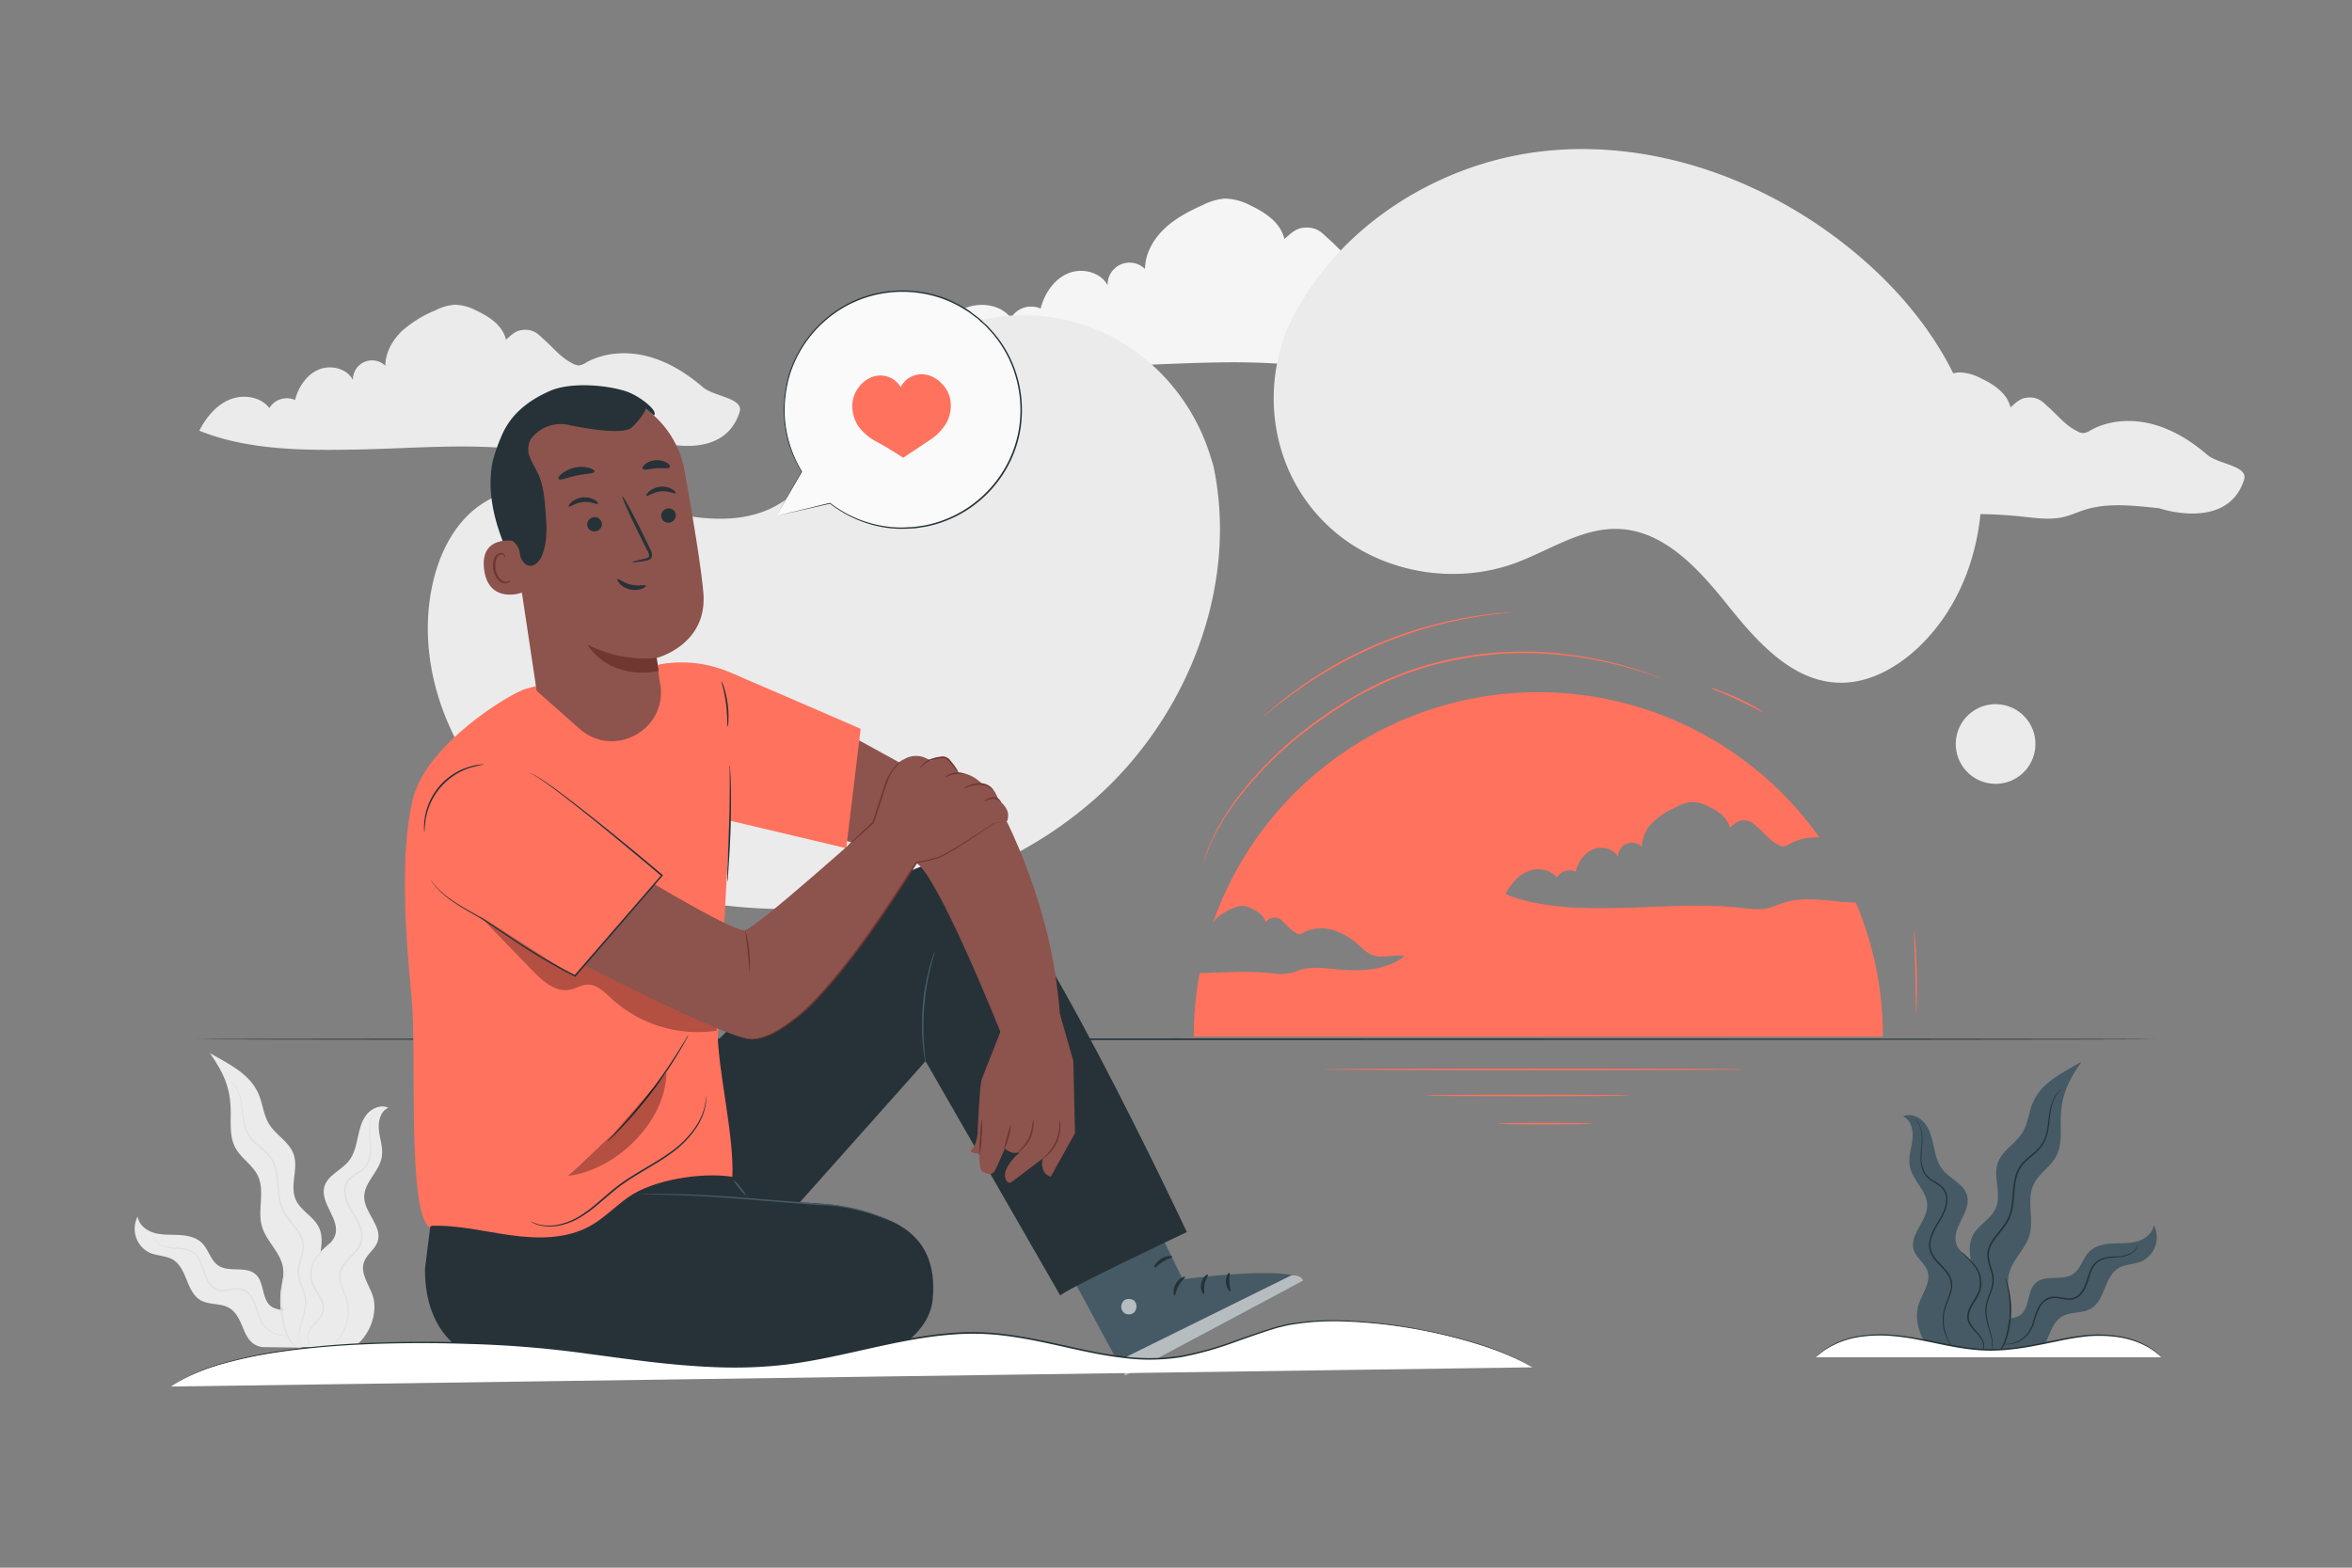 <svg xmlns="http://www.w3.org/2000/svg" viewBox="0 0 750 500"><rect x="0" y="0" width="750" height="500" fill="#808080" stroke="none"/><g id="background-complete"><path d="M235.83,131.46c1.46-4.55-8.1-4.9-11.73-8-5.14-4.4-11-8.08-17.56-9.8s-13.8-1.29-19.68,2a4.88,4.88,0,0,1-2.33.89,4.37,4.37,0,0,1-1.89-.6c-4.09-2.07-6-4.92-9.46-7.92-1.23-1.07-2.87-3.31-6.84-2.76-2.15.3-3.35,1.7-5,3.06-1-4.46-5.27-7.33-9.4-9.26a15.69,15.69,0,0,0-7-1.88A16.65,16.65,0,0,0,138.79,99a37.22,37.22,0,0,0-10.65,6.6c-3,2.91-5.25,6.86-5.27,11.06a6.09,6.09,0,0,0-10.33,4.5c-2-3.72-7.16-4.92-11-3.25s-6.41,5.58-7.46,9.66a6.49,6.49,0,0,0-8.18,2.58c-2.84-3.72-8.46-4.48-12.77-2.66s-7.43,5.71-9.57,9.87c15.53,6.36,34.21,6.34,51,6s33.61-1.89,50.3-.12c4.51.47,9.12,1.19,13.53.11,2.22-.54,4.3-1.51,6.47-2.21,7.67-2.46,15.95-1.33,23.95-.54C208.78,140.59,230.56,147.91,235.83,131.46Z" style="fill:#ebebeb"></path><path d="M66.93,335.88c7.28,4.15,13.7,7.2,16.07,14.52.89,2.72,1.3,5.65,2.79,8.09,2.18,3.54,6.43,5.68,7.82,9.6,1.65,4.6-1.28,10,.67,14.48,1.54,3.54,5.66,5.36,7.37,8.82,2.36,4.77-.68,10.44-.16,15.73.38,3.83,2.59,7.18,4,10.74s2.55,8.9,0,11.74H93.42a7,7,0,0,0-.12-6.86c-1.17-1.92-2.79-3.62-3.48-5.77-1.29-4.05,1.06-8.46.41-12.67-.75-4.9-5.33-8.39-6.7-13.15-1.5-5.18,1-11.09-1.24-16-1.65-3.57-5.47-5.72-7.3-9.2-1.69-3.22-1.42-7.07-1.41-10.71C73.6,347.35,71.67,342.73,66.93,335.88Z" style="fill:#ebebeb"></path><path d="M112.75,429.6c5-3.14,8-10.92,6.07-16.49-1.22-3.52-4-7-2.77-10.55.86-2.51,3.54-4.06,4.37-6.58,1.61-4.83-4.27-9.17-4.29-14.26,0-4.66,4.77-8,5.6-12.61.51-2.81-.54-5.63-.89-8.46s.4-6.25,3-7.35c-2.39-1.13-5.36.16-7,2.25s-2.22,4.78-2.78,7.36-1.17,5.27-2.81,7.35c-2.4,3-6.84,4.57-7.84,8.3-1.41,5.27,5.28,10.43,3.4,15.56-1.14,3.14-5,4.52-6.42,7.56-2.24,4.87,3.08,10.32,2.11,15.59-.39,2.11-1.75,3.89-2.63,5.84s-1.21,4.95.29,6.49" style="fill:#ebebeb"></path><path d="M43.9,388c.34,2.61,2.78,4.52,5.32,5.23s5.23.52,7.86.66,5.42.69,7.3,2.53c2.15,2.11,2.77,5.57,5.28,7.24,3.46,2.28,8.79,0,11.87,2.8,2.92,2.64,1.83,8.22,5.14,10.35,1.26.8,2.85.86,4.27,1.32,3.92,1.27,6.69,7.84,5.21,11.68l-12.46-.16c-3-.4-4.64-2.42-5.8-5.16s-2.23-5.83-4.8-7.33c-2.75-1.61-6.41-.88-9.16-2.49-4.54-2.66-4.21-10-8.66-12.83-2.24-1.4-5.12-1.24-7.54-2.28A8.49,8.49,0,0,1,43.9,388Z" style="fill:#ebebeb"></path><path d="M99.33,429.19A3.79,3.79,0,0,1,98.5,428a4.15,4.15,0,0,1,.5-3.75,14.89,14.89,0,0,1,1.72-2.16,13.83,13.83,0,0,0,2-2.58,5.61,5.61,0,0,0,.61-1.71,5.53,5.53,0,0,0-.07-1.9,12.29,12.29,0,0,0-1.65-3.52,19.51,19.51,0,0,1-1.8-3.3,8,8,0,0,1-.43-3.39,9.61,9.61,0,0,1,.72-3,10.77,10.77,0,0,1,1.54-2.27,35.91,35.91,0,0,1,2.72-3c.67-.67,1.08-1,1.06-1a5.68,5.68,0,0,0-1.2.9,27.08,27.08,0,0,0-2.87,2.9,10.35,10.35,0,0,0-1.64,2.32,9.47,9.47,0,0,0-.8,3.18,8.24,8.24,0,0,0,.42,3.61,20,20,0,0,0,1.84,3.4,11.76,11.76,0,0,1,1.59,3.35,4.45,4.45,0,0,1-.46,3.27c-1.07,1.92-2.77,3.22-3.61,4.79a4.31,4.31,0,0,0-.37,4,2.52,2.52,0,0,0,.69.9A.9.9,0,0,0,99.33,429.19Z" style="fill:#e0e0e0"></path><path d="M120.1,354.13a3.39,3.39,0,0,0-.64.58,6,6,0,0,0-1.23,2.14,12.18,12.18,0,0,0-.56,3.87c0,1.54.25,3.26.29,5.15a9.4,9.4,0,0,1-1.4,5.84,8.9,8.9,0,0,1-2.6,2.14,11.91,11.91,0,0,0-3,2.27,5.62,5.62,0,0,0-1.27,3.76,11.07,11.07,0,0,0,.93,4,26.66,26.66,0,0,0,2,3.72,23.34,23.34,0,0,1,1.92,3.8,7.57,7.57,0,0,1,.48,4.1,7.88,7.88,0,0,1-1.89,3.54c-.88,1-1.87,1.95-2.74,3a8.62,8.62,0,0,0-2,3.41,7,7,0,0,0,.07,3.76,29.87,29.87,0,0,0,1.16,3.31,20.06,20.06,0,0,1,1,3.06,15,15,0,0,1,.26,2.93,14.35,14.35,0,0,1-2.88,8.33,20.25,20.25,0,0,1-2.25,2.4,5.11,5.11,0,0,0,.69-.51,12.23,12.23,0,0,0,1.72-1.77,14.29,14.29,0,0,0,3.09-8.44,15.1,15.1,0,0,0-.24-3,19.17,19.17,0,0,0-1-3.14,29.74,29.74,0,0,1-1.12-3.26,6.81,6.81,0,0,1,0-3.53,8.26,8.26,0,0,1,1.91-3.21c.86-1,1.85-1.9,2.76-3a8.46,8.46,0,0,0,2-3.77,8.12,8.12,0,0,0-.5-4.38c-1-2.8-2.91-5-3.93-7.54a10.45,10.45,0,0,1-.9-3.82,5.09,5.09,0,0,1,1.14-3.44c1.58-1.85,4.17-2.51,5.56-4.47a7.25,7.25,0,0,0,1.24-3.07,14.36,14.36,0,0,0,.18-3c-.07-1.93-.36-3.63-.36-5.14a12.1,12.1,0,0,1,.45-3.81A6.94,6.94,0,0,1,120.1,354.13Z" style="fill:#e0e0e0"></path><path d="M73,344.45a8.5,8.5,0,0,1,2.33,2.74,14.43,14.43,0,0,1,1.35,4c.33,1.63.44,3.53.75,5.62a13,13,0,0,0,2.47,6.45c1.58,2,4,3.34,5.71,5.43a10.33,10.33,0,0,1,1.91,3.68,23.17,23.17,0,0,1,.74,4.33c.3,3,.32,6.23,1.67,9.26s3.86,5.12,5.37,7.68a7.75,7.75,0,0,1,1.21,4.09,15.51,15.51,0,0,1-.9,4.09,11.61,11.61,0,0,0-.7,4.06,13.08,13.08,0,0,0,.9,3.78c.42,1.17.87,2.27,1.15,3.37a9.09,9.09,0,0,1,.27,3.21,30.8,30.8,0,0,1-1.21,5.5,19.45,19.45,0,0,0-.79,4.23,7.87,7.87,0,0,0,.36,2.7l.29.65c.06.15.1.22.11.21a.7.7,0,0,0-.06-.23l-.24-.66a8.23,8.23,0,0,1-.26-2.66,19.87,19.87,0,0,1,.87-4.16,30.5,30.5,0,0,0,1.3-5.55,9.81,9.81,0,0,0-.25-3.34c-.28-1.13-.72-2.25-1.13-3.41a12.85,12.85,0,0,1-.85-3.66,11.1,11.1,0,0,1,.7-3.9,15.46,15.46,0,0,0,.93-4.22,8.24,8.24,0,0,0-1.26-4.36c-1.57-2.66-4-4.76-5.34-7.64s-1.33-6.08-1.63-9.09a23.34,23.34,0,0,0-.78-4.43,10.62,10.62,0,0,0-2-3.84c-1.86-2.16-4.22-3.5-5.75-5.4a12.67,12.67,0,0,1-2.44-6.23c-.33-2.06-.46-4-.83-5.62a14.16,14.16,0,0,0-1.45-4.05A8,8,0,0,0,73.77,345,3.69,3.69,0,0,0,73,344.45Z" style="fill:#e0e0e0"></path><path d="M49.09,394.34a1.78,1.78,0,0,0,.12.59,3.54,3.54,0,0,0,1,1.46,6.25,6.25,0,0,0,2.41,1.35,13.25,13.25,0,0,0,3.6.57,13.27,13.27,0,0,1,4.24.73,6.13,6.13,0,0,1,3.23,3.46c.73,1.59,1.09,3.43,1.9,5.23a8.85,8.85,0,0,0,1.64,2.53,4.77,4.77,0,0,0,2.76,1.5c2.16.3,4.1-.6,6-.48a5.26,5.26,0,0,1,4.19,2.9,23.28,23.28,0,0,1,1.8,4.63,11.83,11.83,0,0,0,2,4,9,9,0,0,0,5.49,3.14,7.53,7.53,0,0,0,1.74.09,2.49,2.49,0,0,0,.6-.09,13.39,13.39,0,0,1-2.31-.2,9,9,0,0,1-5.23-3.17,11.71,11.71,0,0,1-1.86-3.87,22.91,22.91,0,0,0-1.8-4.75,7.48,7.48,0,0,0-1.82-2.13,4.78,4.78,0,0,0-2.75-1c-2-.11-4,.77-5.91.48a4.35,4.35,0,0,1-2.47-1.34A8.54,8.54,0,0,1,66,407.52c-.78-1.72-1.15-3.58-1.92-5.22a6.58,6.58,0,0,0-3.51-3.66,13.36,13.36,0,0,0-4.38-.7,13.53,13.53,0,0,1-3.53-.47,6.28,6.28,0,0,1-2.36-1.23A4.06,4.06,0,0,1,49.09,394.34Z" style="fill:#e0e0e0"></path><path d="M91.22,404.92a3.61,3.61,0,0,0-.42,1,23.44,23.44,0,0,0-.79,2.86,30.46,30.46,0,0,0,.65,15.09,13.12,13.12,0,0,0,1.87,4,5.62,5.62,0,0,0,2.29,1.93,3.71,3.71,0,0,0,.78.25c.19,0,.28,0,.29,0s-.37-.13-1-.45a5.91,5.91,0,0,1-2.08-2,13.23,13.23,0,0,1-1.71-3.94,33.22,33.22,0,0,1-.75-14.89C90.8,406.41,91.31,405,91.22,404.92Z" style="fill:#e0e0e0"></path><path d="M378,204.22c1.2-3.75-6.68-4-9.66-6.6a37.26,37.26,0,0,0-14.47-8.06c-5.39-1.41-11.37-1.07-16.21,1.68a4.13,4.13,0,0,1-1.92.73,3.54,3.54,0,0,1-1.56-.5c-3.37-1.71-4.93-4.05-7.79-6.52-1-.88-2.37-2.73-5.64-2.28-1.77.25-2.76,1.4-4.15,2.53-.8-3.68-4.34-6-7.75-7.63A12.7,12.7,0,0,0,303,176a13.54,13.54,0,0,0-5,1.47,30.61,30.61,0,0,0-8.77,5.43,13.11,13.11,0,0,0-4.35,9.11,5,5,0,0,0-8.5,3.71c-1.63-3.06-5.9-4.05-9.09-2.67s-5.28,4.59-6.14,8a5.34,5.34,0,0,0-6.74,2.13c-2.34-3.06-7-3.7-10.52-2.2s-6.12,4.71-7.88,8.13c12.79,5.24,28.18,5.23,42,4.94s27.69-1.56,41.43-.11c3.72.4,7.52,1,11.15.1,1.83-.45,3.55-1.25,5.34-1.82,6.31-2,13.13-1.1,19.73-.45C355.67,211.74,373.61,217.77,378,204.22Z" style="fill:#ebebeb"></path><path d="M715.58,153.05c1.46-4.55-8.1-4.9-11.73-8-5.13-4.4-11-8.08-17.56-9.79s-13.8-1.3-19.68,2a4.94,4.94,0,0,1-2.32.88,4.16,4.16,0,0,1-1.89-.6c-4.1-2.07-6-4.92-9.46-7.92-1.24-1.07-2.87-3.31-6.85-2.76-2.15.3-3.35,1.7-5,3.06-1-4.45-5.27-7.32-9.4-9.26a15.64,15.64,0,0,0-7-1.88,16.47,16.47,0,0,0-6.12,1.79,36.87,36.87,0,0,0-10.64,6.6c-3,2.9-5.26,6.86-5.28,11a6.1,6.1,0,0,0-10.33,4.51c-2-3.72-7.16-4.93-11-3.25s-6.41,5.58-7.46,9.66a6.47,6.47,0,0,0-8.18,2.58c-2.84-3.72-8.45-4.49-12.76-2.67s-7.44,5.71-9.58,9.87c15.53,6.36,34.22,6.34,51,6s33.61-1.9,50.3-.13c4.51.48,9.12,1.19,13.53.12,2.22-.54,4.3-1.52,6.48-2.22,7.66-2.45,15.94-1.33,23.95-.54C688.54,162.17,710.31,169.49,715.58,153.05Z" style="fill:#ebebeb"></path><path d="M495.68,102.92c1.69-5.25-9.36-5.66-13.55-9.25-5.94-5.08-12.74-9.34-20.3-11.32s-15.95-1.5-22.74,2.36a5.83,5.83,0,0,1-2.69,1,5,5,0,0,1-2.19-.7c-4.73-2.4-6.92-5.68-10.93-9.15-1.43-1.24-3.32-3.83-7.91-3.19-2.49.34-3.88,2-5.83,3.54-1.12-5.16-6.08-8.47-10.86-10.71a18.15,18.15,0,0,0-8.09-2.17,19.12,19.12,0,0,0-7.06,2.06c-4.43,2-8.81,4.27-12.31,7.63s-6.07,7.93-6.1,12.78A7,7,0,0,0,353.19,91c-2.28-4.3-8.28-5.69-12.74-3.75s-7.41,6.45-8.62,11.16a7.51,7.51,0,0,0-9.46,3c-3.28-4.3-9.77-5.18-14.75-3.08s-8.6,6.6-11.07,11.41c17.95,7.35,39.55,7.33,58.94,6.92s38.84-2.19,58.13-.15c5.21.55,10.55,1.38,15.64.14,2.56-.63,5-1.76,7.48-2.56,8.86-2.84,18.43-1.54,27.69-.63C464.43,113.47,489.59,121.93,495.68,102.92Z" style="fill:#f5f5f5"></path></g><g id="background-simple"><path d="M409.93,106.22l-.79,2.38c-6.64,20.05-2.08,42.2,12.47,57.25a54.83,54.83,0,0,0,6,5.37c15.41,11.83,37.06,15.1,55.51,8.39,10.85-4,21.06-11.17,32.56-10.92,15,.33,26.18,13,35.46,24.58s20.54,24.22,35.5,24.48c9.37.17,18.26-4.81,25.1-11.29,18.11-17.17,23.81-44.83,17.93-68.82S607.7,93.22,588.33,78C561.18,56.63,526,44.27,491.46,48.3S423.68,74.18,409.93,106.22Z" style="fill:#ebebeb"></path><path d="M386.9,148.48l-.82-2.68c-6.92-22.62-25.42-39.89-48.45-44.22a61.4,61.4,0,0,0-9-1c-21.73-.82-43.62,10.2-56.12,28.28-7.35,10.62-12,23.83-22.67,31-13.88,9.38-32.3,5.11-48.29.51s-34.44-8.83-48.27.62c-8.67,5.91-13.56,16.21-15.61,26.56C132.26,215,145,243.94,165.86,262s48.83,26.34,76.39,27.71c38.61,1.93,78.71-9.53,107.68-35.6S395.08,186.64,386.9,148.48Z" style="fill:#ebebeb"></path><circle cx="636.35" cy="237.29" r="12.71" transform="translate(259.92 802.58) rotate(-76.79)" style="fill:#ebebeb"></circle></g><g id="Plant"><path d="M663.75,338.64c-7.27,4.15-13.7,7.2-16.07,14.52-.88,2.72-1.29,5.65-2.79,8.09-2.17,3.55-6.42,5.68-7.82,9.6-1.64,4.6,1.29,10-.66,14.49-1.54,3.53-5.67,5.35-7.38,8.81-2.36,4.77.69,10.44.16,15.73-.37,3.83-2.59,7.18-4,10.74s-2.56,8.9,0,11.74h12.09a7,7,0,0,1,.11-6.86c1.18-1.92,2.79-3.62,3.48-5.77,1.3-4.05-1.06-8.46-.41-12.66.75-4.9,5.33-8.4,6.71-13.16,1.49-5.18-1-11.09,1.24-16,1.64-3.57,5.47-5.71,7.29-9.2,1.69-3.22,1.42-7.07,1.41-10.71C657.08,350.11,659,345.49,663.75,338.64Z" style="fill:#455a64"></path><path d="M617.93,432.36c-5-3.13-8-10.91-6.07-16.49,1.23-3.52,4-7,2.77-10.55-.86-2.51-3.53-4.06-4.37-6.58-1.61-4.82,4.27-9.17,4.3-14.26,0-4.66-4.77-8-5.6-12.61-.51-2.81.54-5.63.88-8.46s-.4-6.25-3-7.34c2.39-1.14,5.37.15,7,2.24s2.22,4.78,2.78,7.36,1.18,5.28,2.82,7.35c2.4,3,6.83,4.57,7.83,8.3,1.42,5.27-5.27,10.43-3.4,15.56,1.15,3.14,5,4.52,6.43,7.56,2.24,4.87-3.09,10.32-2.11,15.59.39,2.11,1.75,3.89,2.63,5.85s1.2,4.94-.29,6.48" style="fill:#455a64"></path><path d="M686.79,390.71c-.34,2.62-2.78,4.52-5.32,5.23s-5.23.53-7.86.66-5.42.69-7.31,2.53c-2.15,2.11-2.77,5.57-5.28,7.24-3.45,2.28-8.79,0-11.86,2.81-2.92,2.63-1.83,8.21-5.14,10.34-1.26.81-2.85.86-4.28,1.32-3.92,1.27-6.69,7.84-5.2,11.68l12.46-.16c3-.4,4.63-2.42,5.79-5.16s2.23-5.83,4.8-7.33c2.76-1.61,6.42-.88,9.17-2.49,4.53-2.65,4.2-10,8.65-12.83,2.24-1.4,5.12-1.24,7.55-2.28A8.49,8.49,0,0,0,686.79,390.71Z" style="fill:#455a64"></path><path d="M631.35,432a3.7,3.7,0,0,0,.84-1.18,4.21,4.21,0,0,0-.5-3.75,14.89,14.89,0,0,0-1.72-2.16,13.42,13.42,0,0,1-2-2.58,5.13,5.13,0,0,1-.61-1.71,5.29,5.29,0,0,1,.07-1.9,11.85,11.85,0,0,1,1.65-3.51,20.75,20.75,0,0,0,1.8-3.31,7.93,7.93,0,0,0,.42-3.39,9.16,9.16,0,0,0-.72-3,10.37,10.37,0,0,0-1.53-2.27,35.61,35.61,0,0,0-2.72-3,12.71,12.71,0,0,1-1.06-1.05,6.18,6.18,0,0,1,1.2.9,28.17,28.17,0,0,1,2.86,2.9,10.37,10.37,0,0,1,1.65,2.32,9.78,9.78,0,0,1,.8,3.18,8.39,8.39,0,0,1-.42,3.61,20.77,20.77,0,0,1-1.84,3.4,11.5,11.5,0,0,0-1.59,3.35,4.73,4.73,0,0,0-.08,1.71,4.9,4.9,0,0,0,.54,1.56c1.07,1.92,2.77,3.22,3.61,4.79a4.28,4.28,0,0,1,.36,4,2.51,2.51,0,0,1-.68.9A.81.81,0,0,1,631.35,432Z" style="fill:#263238"></path><path d="M610.58,356.89a3.39,3.39,0,0,1,.64.58,6.06,6.06,0,0,1,1.24,2.14,12,12,0,0,1,.55,3.88c0,1.53-.24,3.25-.28,5.14a9.39,9.39,0,0,0,1.39,5.84,9.14,9.14,0,0,0,2.61,2.15,12.1,12.1,0,0,1,3,2.26,5.61,5.61,0,0,1,1.26,3.76,10.85,10.85,0,0,1-.92,4,27.22,27.22,0,0,1-2,3.72,23.84,23.84,0,0,0-1.92,3.81,7.61,7.61,0,0,0-.47,4.09,7.88,7.88,0,0,0,1.89,3.54c.88,1,1.86,1.95,2.74,3a8.81,8.81,0,0,1,2,3.41,7.25,7.25,0,0,1-.07,3.76,31.26,31.26,0,0,1-1.16,3.31,18.35,18.35,0,0,0-1,3.06,14.3,14.3,0,0,0-.27,2.94,14.48,14.48,0,0,0,2.88,8.32A18.77,18.77,0,0,0,625,432a4.43,4.43,0,0,1-.69-.51,12.19,12.19,0,0,1-1.73-1.77,14.36,14.36,0,0,1-3.09-8.44,15.1,15.1,0,0,1,.24-3,21.33,21.33,0,0,1,1-3.14,27.77,27.77,0,0,0,1.12-3.26,6.57,6.57,0,0,0,.05-3.52,8.12,8.12,0,0,0-1.91-3.21c-.85-1-1.84-1.91-2.75-3a8.36,8.36,0,0,1-2-3.77,8.07,8.07,0,0,1,.49-4.37c1-2.81,2.92-5,3.94-7.55a10.65,10.65,0,0,0,.9-3.82,5.14,5.14,0,0,0-1.14-3.44c-1.58-1.85-4.18-2.51-5.56-4.47a7.22,7.22,0,0,1-1.25-3.07,14.34,14.34,0,0,1-.17-3c.07-1.92.36-3.63.36-5.14a12.07,12.07,0,0,0-.46-3.81A6.81,6.81,0,0,0,610.58,356.89Z" style="fill:#263238"></path><path d="M657.7,347.21a8.36,8.36,0,0,0-2.33,2.74,14.11,14.11,0,0,0-1.35,4c-.33,1.63-.44,3.53-.75,5.62A13,13,0,0,1,650.8,366c-1.58,2-3.95,3.35-5.71,5.43a10.17,10.17,0,0,0-1.91,3.68,23.17,23.17,0,0,0-.75,4.33c-.3,3-.31,6.23-1.66,9.26s-3.87,5.12-5.38,7.68a7.77,7.77,0,0,0-1.2,4.09,15.13,15.13,0,0,0,.9,4.09,11.63,11.63,0,0,1,.69,4.06,13.08,13.08,0,0,1-.9,3.78,35.26,35.26,0,0,0-1.14,3.37,9.34,9.34,0,0,0-.28,3.21,32.65,32.65,0,0,0,1.21,5.5,18.41,18.41,0,0,1,.79,4.23,7.92,7.92,0,0,1-.35,2.7l-.29.65-.11.22a.67.67,0,0,1,.06-.24l.24-.66a8.51,8.51,0,0,0,.25-2.65,19.82,19.82,0,0,0-.87-4.17,31.36,31.36,0,0,1-1.3-5.55,9.82,9.82,0,0,1,.26-3.34,34.86,34.86,0,0,1,1.13-3.41,12.85,12.85,0,0,0,.85-3.66,11.33,11.33,0,0,0-.7-3.9,15.47,15.47,0,0,1-.94-4.22,8.24,8.24,0,0,1,1.26-4.36c1.57-2.65,4-4.76,5.34-7.64s1.33-6.08,1.64-9.09a23.33,23.33,0,0,1,.77-4.43,10.88,10.88,0,0,1,2-3.84c1.86-2.16,4.22-3.5,5.75-5.4a12.52,12.52,0,0,0,2.43-6.23c.33-2.06.47-4,.83-5.62a14.26,14.26,0,0,1,1.46-4,7.72,7.72,0,0,1,1.73-2.1A3.56,3.56,0,0,1,657.7,347.21Z" style="fill:#263238"></path><path d="M681.6,397.1a2.2,2.2,0,0,1-.12.59,3.54,3.54,0,0,1-1,1.46,6.47,6.47,0,0,1-2.41,1.36,13.74,13.74,0,0,1-3.61.56,13.21,13.21,0,0,0-4.23.73,6.18,6.18,0,0,0-3.24,3.46c-.73,1.59-1.08,3.43-1.89,5.23A9.27,9.27,0,0,1,663.5,413a4.88,4.88,0,0,1-2.76,1.49c-2.17.3-4.11-.6-6-.48a5.26,5.26,0,0,0-4.19,2.9,22.69,22.69,0,0,0-1.8,4.63,11.66,11.66,0,0,1-2,4,9,9,0,0,1-5.48,3.14,7.53,7.53,0,0,1-1.74.09,2.36,2.36,0,0,1-.6-.09,13.37,13.37,0,0,0,2.3-.2,9,9,0,0,0,5.24-3.17,11.71,11.71,0,0,0,1.86-3.87,22.09,22.09,0,0,1,1.8-4.74,7.2,7.2,0,0,1,1.81-2.14,4.84,4.84,0,0,1,2.76-1c2-.11,4,.77,5.91.48a4.41,4.41,0,0,0,2.47-1.34,8.51,8.51,0,0,0,1.54-2.39c.79-1.72,1.16-3.58,1.93-5.22a6.56,6.56,0,0,1,3.5-3.66,13.67,13.67,0,0,1,4.38-.7,13.61,13.61,0,0,0,3.54-.47,6.36,6.36,0,0,0,2.36-1.23A4.28,4.28,0,0,0,681.6,397.1Z" style="fill:#263238"></path><path d="M639.47,407.68a4.87,4.87,0,0,1,.42,1,24,24,0,0,1,.78,2.87,30.23,30.23,0,0,1,.46,9.78,30.56,30.56,0,0,1-1.11,5.3,12.78,12.78,0,0,1-1.87,4,5.74,5.74,0,0,1-2.29,1.94,4,4,0,0,1-.78.24c-.18,0-.28,0-.28,0s.37-.13,1-.45a5.94,5.94,0,0,0,2.07-2,13.41,13.41,0,0,0,1.71-3.95,32.24,32.24,0,0,0,1.05-5.23,33.59,33.59,0,0,0-.3-9.65C639.89,409.17,639.38,407.71,639.47,407.68Z" style="fill:#263238"></path></g><g id="speech-bubble"><path d="M247.62,164.55l8-14.13a37.85,37.85,0,1,1,9.07,10.09h0Z" style="fill:#fafafa"></path><path d="M247.62,164.55l17.13-3.92a.11.11,0,0,0,.08-.13.08.08,0,0,0,0,0v0l-.16.15a38.72,38.72,0,0,0,7.78,4.69,37.77,37.77,0,0,0,10.37,3,34.49,34.49,0,0,0,6,.3c1-.06,2.08-.08,3.14-.17l3.19-.49a38.1,38.1,0,0,0,23.62-15.16,37.69,37.69,0,0,0,6.39-14.6,38.61,38.61,0,0,0-.45-16.82,37.24,37.24,0,0,0-8.1-15.54l-1.54-1.7c-.51-.57-1.12-1-1.67-1.57s-1.09-1-1.71-1.49l-1.81-1.36A16.49,16.49,0,0,0,308,98.4L306,97.23l-2-1a17.28,17.28,0,0,0-2-.9,38.67,38.67,0,0,0-16.95-2.61,37.36,37.36,0,0,0-15.55,4.6,38.31,38.31,0,0,0-17.94,22.08,40.78,40.78,0,0,0-1.65,12.29,37.62,37.62,0,0,0,1.85,10.62,38.44,38.44,0,0,0,3.79,8.13v-.1c-5.07,9.07-7.56,13.53-7.93,14.18l8.11-14.08a.11.11,0,0,0,0-.11,38.12,38.12,0,0,1-3.72-8.1,37.57,37.57,0,0,1-1.8-10.55,40.72,40.72,0,0,1,1.67-12.18A38,38,0,0,1,269.69,97.7a37.1,37.1,0,0,1,15.39-4.53,38.19,38.19,0,0,1,16.75,2.59,17.07,17.07,0,0,1,2,.89l2,1,1.9,1.16a17.37,17.37,0,0,1,1.85,1.22l1.8,1.35c.61.43,1.12,1,1.69,1.47s1.14,1,1.64,1.55l1.53,1.68a36.84,36.84,0,0,1,8,15.37A38.16,38.16,0,0,1,324.7,138a37.37,37.37,0,0,1-6.31,14.46A37.85,37.85,0,0,1,295,167.55l-3.16.48c-1.05.09-2.09.12-3.11.18a33,33,0,0,1-5.93-.28,37.71,37.71,0,0,1-10.3-2.89,38.63,38.63,0,0,1-7.75-4.62.1.1,0,0,0-.15,0,.09.09,0,0,0,0,.13v0l.06-.17Z" style="fill:#263238"></path><path d="M271.8,128.71A9.69,9.69,0,0,1,274,123.3a9.27,9.27,0,0,1,4.7-3.26,7.53,7.53,0,0,1,8.51,3.42,7.55,7.55,0,0,1,7.94-4,9.4,9.4,0,0,1,5,2.73A9.69,9.69,0,0,1,303,127.3a11.82,11.82,0,0,1-1.07,7.36,16.78,16.78,0,0,1-5.47,5.71C292.79,142.85,288,146,288,146s-4.36-2.91-8.25-5a16.88,16.88,0,0,1-6.06-5.08A11.92,11.92,0,0,1,271.8,128.71Z" style="fill:#FF725E"></path></g><g id="Sun"><path d="M586.34,287.52c-5.85-.58-11.91-1.4-17.52.4-1.59.51-3.11,1.23-4.73,1.62-3.23.79-6.6.26-9.9-.09-12.21-1.29-24.52-.16-36.79.1s-25.95.27-37.31-4.38c1.57-3.05,3.86-5.89,7-7.22s7.26-.77,9.34,1.95a4.75,4.75,0,0,1,6-1.89c.77-3,2.63-5.84,5.46-7.07s6.62-.34,8.06,2.38a4.45,4.45,0,0,1,7.55-3.29,11.67,11.67,0,0,1,3.86-8.09,27.21,27.21,0,0,1,7.79-4.83,12.09,12.09,0,0,1,4.48-1.3,11.44,11.44,0,0,1,5.11,1.37c3,1.42,6.17,3.52,6.88,6.78,1.23-1,2.11-2,3.68-2.24,2.91-.41,4.11,1.23,5,2,2.54,2.19,3.93,4.27,6.92,5.79a3.19,3.19,0,0,0,1.39.44,3.67,3.67,0,0,0,1.7-.65,18.27,18.27,0,0,1,9.88-2.19,109.93,109.93,0,0,0-193.38,27.14,9.32,9.32,0,0,1,1.21-1.44,17.38,17.38,0,0,1,5-3.08,7.65,7.65,0,0,1,2.86-.83,7.28,7.28,0,0,1,3.26.87c1.94.91,3.94,2.25,4.4,4.33a4.76,4.76,0,0,1,2.35-1.43,3.46,3.46,0,0,1,3.2,1.29c1.62,1.4,2.51,2.73,4.42,3.7a2,2,0,0,0,.88.28,2.31,2.31,0,0,0,1.09-.41,12.41,12.41,0,0,1,9.19-1,21.11,21.11,0,0,1,8.21,4.58c1.69,1.45,3.33,3.13,5.48,3.74,3.07.87,6.41-.67,9.5.09-6,4.76-14.47,4.93-22.14,4.17-3.74-.37-7.61-.89-11.19.26-1,.32-2,.78-3,1a18.7,18.7,0,0,1-6.33,0c-7.52-.8-15.1-.16-22.67,0a110.77,110.77,0,0,0-1.86,20.25H600.42a109.47,109.47,0,0,0-8.63-42.76C590,287.84,588.14,287.7,586.34,287.52Z" style="fill:#FF725E"></path><path d="M529.73,216.3a3.83,3.83,0,0,1-.44-.13l-1.25-.41c-1.11-.36-2.72-1-4.84-1.59a127.42,127.42,0,0,0-18.2-4.33c-1.95-.3-4-.63-6.14-.83s-4.38-.4-6.7-.56a119.29,119.29,0,0,0-14.81.18,117.62,117.62,0,0,0-16.17,2.48,95.84,95.84,0,0,0-16.72,5.33c-2.81,1.11-5.44,2.5-8.08,3.79s-5.13,2.76-7.52,4.31a140.28,140.28,0,0,0-13.42,9.37,120.6,120.6,0,0,0-19.62,19.54L394,255.72c-.55.76-1.05,1.53-1.55,2.26-1,1.48-2,2.84-2.72,4.23s-1.53,2.61-2.15,3.8l-1.56,3.33-.66,1.42-.45,1.29-.73,2-.45,1.24c-.11.28-.18.42-.18.42s0-.15.13-.43.23-.73.4-1.26.41-1.25.68-2.05l.44-1.31c.2-.45.41-.93.64-1.43.45-1,1-2.14,1.52-3.36s1.36-2.46,2.12-3.84,1.71-2.77,2.69-4.26c.51-.74,1-1.52,1.55-2.28s1.16-1.52,1.77-2.3a119.28,119.28,0,0,1,19.61-19.68,137.1,137.1,0,0,1,13.46-9.44c2.39-1.55,5-2.89,7.54-4.33s5.3-2.69,8.11-3.81a96.52,96.52,0,0,1,16.81-5.35,117.29,117.29,0,0,1,16.25-2.46,120.11,120.11,0,0,1,14.88-.14c2.32.18,4.57.31,6.71.6s4.2.56,6.16.87a121.87,121.87,0,0,1,18.2,4.5c2.11.65,3.71,1.29,4.81,1.68l1.24.46C529.59,216.23,529.73,216.3,529.73,216.3Z" style="fill:#FF725E"></path><path d="M562.32,227.17a15.47,15.47,0,0,1-2.47-1.16c-1.5-.76-3.58-1.79-5.91-2.87s-4.46-2-6-2.63a16.49,16.49,0,0,1-2.48-1.13,12.62,12.62,0,0,1,2.62.78c1.59.57,3.76,1.43,6.1,2.51s4.4,2.17,5.87,3A12.28,12.28,0,0,1,562.32,227.17Z" style="fill:#FF725E"></path><path d="M611.05,323.3a3.67,3.67,0,0,1-.09-1.05q0-1.19-.06-2.85c0-2.54-.11-5.8-.18-9.41s-.22-6.87-.3-9.41c0-1.12-.06-2.07-.09-2.86a3.79,3.79,0,0,1,0-1.05,4.89,4.89,0,0,1,.17,1c.07.67.16,1.64.25,2.85.18,2.4.35,5.73.45,9.41s.08,7,0,9.43c0,1.21-.07,2.18-.11,2.86A4.66,4.66,0,0,1,611.05,323.3Z" style="fill:#FF725E"></path><path d="M483.29,195.24a.65.65,0,0,1-.23,0l-.66.08-2.57.25-1.85.18-2.2.28c-1.57.22-3.38.41-5.34.79l-3.09.53c-1.08.19-2.18.46-3.33.7-2.31.45-4.74,1.11-7.3,1.76a151,151,0,0,0-16.26,5.56A148.28,148.28,0,0,0,425,213c-2.27,1.35-4.45,2.59-6.41,3.9-1,.65-1.95,1.24-2.84,1.87l-2.57,1.8c-1.66,1.13-3.06,2.27-4.33,3.22l-1.76,1.35-1.43,1.19-2,1.63-.53.42c-.12.09-.18.13-.19.12l.16-.16.49-.46,1.94-1.7c.42-.38.89-.78,1.41-1.23s1.11-.89,1.73-1.39c1.25-1,2.65-2.14,4.29-3.29l2.56-1.84c.89-.63,1.86-1.23,2.84-1.89,1.95-1.33,4.13-2.59,6.41-4A132,132,0,0,1,456.6,199.4c2.57-.65,5-1.29,7.33-1.73,1.15-.23,2.26-.48,3.34-.66l3.11-.51c2-.35,3.79-.51,5.37-.71.79-.08,1.52-.18,2.2-.24l1.86-.13,2.58-.16.67,0A.82.82,0,0,1,483.29,195.24Z" style="fill:#FF725E"></path><path d="M556.21,341.09c0,.14-30,.26-67.05.26s-67.06-.12-67.06-.26,30-.26,67.06-.26S556.21,340.94,556.21,341.09Z" style="fill:#FF725E"></path><path d="M519.57,349.38c0,.15-14.54.26-32.49.26s-32.49-.11-32.49-.26,14.54-.26,32.49-.26S519.57,349.24,519.57,349.38Z" style="fill:#FF725E"></path><path d="M507.82,358.37c0,.14-6.81.26-15.21.26s-15.21-.12-15.21-.26,6.81-.26,15.21-.26S507.82,358.23,507.82,358.37Z" style="fill:#FF725E"></path></g><g id="Sea"><path d="M687.16,331.45c0,.15-139.77.26-312.15.26s-312.17-.11-312.17-.26,139.74-.26,312.17-.26S687.16,331.31,687.16,331.45Z" style="fill:#263238"></path></g><g id="Character"><path d="M334.26,393.3l24.56,45.44,56.69-30.27c-3.23-5.23-38.36-.45-38.36-.45l-14.54-29.76Z" style="fill:#455a64"></path><g style="opacity:0.6"><path d="M358.31,414.92a2.62,2.62,0,0,0-.19,3.5,2.52,2.52,0,0,0,3.46.22,2.77,2.77,0,0,0,.19-3.71c-.95-.87-2.92-.9-3.63.17" style="fill:#fff"></path></g><g style="opacity:0.6"><path d="M358.82,438.74l-2.3-4.68,55.21-27.27s3.11-.25,3.78,1.68Z" style="fill:#fff"></path></g><path d="M377.92,407.24c.14.28-1.18,1.15-2.07,2.76s-1,3.17-1.3,3.2-.76-1.8.35-3.73S377.84,407,377.92,407.24Z" style="fill:#263238"></path><path d="M385.18,406.53c.2.23-.75,1.34-1.06,3s.07,3.06-.21,3.19-1.29-1.33-.86-3.4S385,406.26,385.18,406.53Z" style="fill:#263238"></path><path d="M392.35,411.84c-.22.19-1.34-1-1.44-2.88s.87-3.19,1.11-3-.12,1.4,0,3S392.61,411.67,392.35,411.84Z" style="fill:#263238"></path><path d="M373.85,400.83c0,.31-1.45.61-3,1.55s-2.47,2.08-2.74,1.92.38-1.77,2.17-2.85S373.87,400.54,373.85,400.83Z" style="fill:#263238"></path><path d="M368.91,394.82c.06.11-.94.87-2.85,1.5a13.79,13.79,0,0,1-3.45.67,14.67,14.67,0,0,1-2.1,0,3.9,3.9,0,0,1-1.21-.21,1.37,1.37,0,0,1-.91-1.41,1.71,1.71,0,0,1,.87-1.28,4.51,4.51,0,0,1,1.15-.42,11.22,11.22,0,0,1,2.08-.33,11,11,0,0,1,3.54.32c2,.51,3,1.31,2.9,1.41s-1.18-.36-3.06-.66a13.06,13.06,0,0,0-3.29-.07,12.46,12.46,0,0,0-1.9.37c-.68.16-1.2.43-1.21.78,0,.13,0,.17.24.28a3.27,3.27,0,0,0,.89.15,16.19,16.19,0,0,0,1.95.06,18.67,18.67,0,0,0,3.31-.41C367.73,395.16,368.84,394.67,368.91,394.82Z" style="fill:#263238"></path><path d="M368.76,395.41c-.07.1-1.15-.6-2.21-2.34a10.37,10.37,0,0,1-1.27-3.32,10.21,10.21,0,0,1-.2-2.11,2.65,2.65,0,0,1,1.05-2.4,1.49,1.49,0,0,1,1.6.16,3.91,3.91,0,0,1,.85.89,6.94,6.94,0,0,1,1,1.91,7.41,7.41,0,0,1,.36,3.58c-.33,2.06-1.31,3-1.38,2.92s.51-1.14.61-3a7.45,7.45,0,0,0-.53-3.15,6.58,6.58,0,0,0-.93-1.61c-.41-.55-.89-.92-1.08-.74a1.85,1.85,0,0,0-.5,1.46,10.88,10.88,0,0,0,.12,1.92,11.59,11.59,0,0,0,1,3.12C368,394.41,368.89,395.29,368.76,395.41Z" style="fill:#263238"></path><path d="M310.13,275.23c-2.86-1.08-15.45-2.2-27.54,7.21-36.17,28.16-93.28,90.75-93.28,90.75v13.13l64.27-1.2,41.56-46.67,43,74.83c-.88-.89,40.32-20.32,40.32-20.32S326.11,281.25,310.13,275.23Z" style="fill:#263238"></path><path d="M268.57,384.75c-2.66-.61-7.36-.94-16-1.4-20.34-1.07-52.47-3.43-52.47-3.43l-61.59.62-3,24.28c0,21.28,13.09,28.51,22.73,30.16,23.93,4.1,76.32,2.71,95.13,2.79,27.37.12,43-11.36,44.06-23.48C299.47,391.31,281.78,387.8,268.57,384.75Z" style="fill:#263238"></path><path d="M285.05,390.2a3.87,3.87,0,0,1-.77-.35c-.5-.23-1.21-.63-2.17-1a48.24,48.24,0,0,0-8.38-2.83,60.94,60.94,0,0,0-13-1.71c-5-.33-10.38-.77-16.08-1.24-11.4-1-21.73-1.69-29.22-1.91-3.74-.12-6.77-.15-8.87-.17h-2.41a5,5,0,0,1-.84,0,5.06,5.06,0,0,1,.84-.07l2.41-.08c2.1-.05,5.13-.07,8.88,0,7.5.11,17.85.79,29.25,1.75l16.06,1.28a59.76,59.76,0,0,1,13.05,1.83,45,45,0,0,1,8.37,3c1,.44,1.66.86,2.14,1.13A5.35,5.35,0,0,1,285.05,390.2Z" style="fill:#455a64"></path><path d="M298.1,303.4a8.07,8.07,0,0,1-.33,1.38c-.25.87-.59,2.14-1,3.72a80.08,80.08,0,0,0-2.07,25.13c.12,1.62.25,2.93.35,3.83a6.76,6.76,0,0,1,.1,1.41,7.67,7.67,0,0,1-.3-1.38c-.17-.9-.35-2.2-.52-3.82a70.14,70.14,0,0,1,2.08-25.26c.43-1.57.82-2.83,1.13-3.69A7.08,7.08,0,0,1,298.1,303.4Z" style="fill:#455a64"></path><path d="M237.93,381.35a9.77,9.77,0,0,1-2.2-2.32,9.92,9.92,0,0,1-1.79-2.63,9.37,9.37,0,0,1,2.2,2.31A9.88,9.88,0,0,1,237.93,381.35Z" style="fill:#455a64"></path><path d="M211.07,213.12s9.56-4.63,25.42,3.06c17.06,8.28,84.67,46.08,84.67,46.08s11.62,22.78,15.46,49.22c1.84,12.75,1.52,17,1.52,17l-19.13.66s-20.17-50.54-26.92-53.95l-63.36-20Z" style="fill:#8d534d"></path><path d="M319,329c0,.32-5.33,13.39-6,15.48s-1.26,17.14-1.26,17.14-.31,3.87-2.3,5.43a2.85,2.85,0,0,0,2.83.74s-.21,5.54,1.3,6.06,2.77,1.57,4.13-1.36,2.72-6.17,2.72-6.17,1.78,1.68,3.66,1.36.31.52,0,.84-4.18,4.18-3.56,6.9,2.1,1.56,2.1,1.56l9.93-7.52s-1.36,4.6,2.5,5.85l7.74-13.9-.52-23-4.28-15Z" style="fill:#8d534d"></path><path d="M313.13,356.84a30.64,30.64,0,0,1-.1,5.71,30.28,30.28,0,0,1-.63,5.67,32.34,32.34,0,0,1,.11-5.71A31.9,31.9,0,0,1,313.13,356.84Z" style="fill:#6f3730"></path><path d="M322.42,358.52a15.29,15.29,0,0,1-.79,4.2,14.63,14.63,0,0,1-1.49,4,22.37,22.37,0,0,1,1-4.15A20.58,20.58,0,0,1,322.42,358.52Z" style="fill:#6f3730"></path><path d="M329.54,357.14a6.08,6.08,0,0,1,0,1.79,11.37,11.37,0,0,1-1,4.26,11.74,11.74,0,0,1-2.68,3.43,5.6,5.6,0,0,1-1.41,1.11,7.28,7.28,0,0,1,1.15-1.37,14.52,14.52,0,0,0,2.47-3.4,13.81,13.81,0,0,0,1.06-4.06A6.74,6.74,0,0,1,329.54,357.14Z" style="fill:#6f3730"></path><path d="M337.9,357.34a5,5,0,0,1,.27,2.06,12.41,12.41,0,0,1-4.06,9,5.12,5.12,0,0,1-1.72,1.17c-.05-.07.59-.53,1.47-1.43a14.81,14.81,0,0,0,2.74-4,14.4,14.4,0,0,0,1.2-4.71C337.89,358.13,337.82,357.35,337.9,357.34Z" style="fill:#6f3730"></path><path d="M228.73,334,232.86,260l-19.12-48.49s-32.63,4.2-46.13,8.2c-4.9,1.44-31.77,17.53-36,35.32s-2.21,43.95-.42,62.45c1.81,18.75-1.44,68.85,5.74,73.93" style="fill:#FF725E"></path><path d="M274.45,232.45l-4.6,38.08-41.31-9.79-18.17-48.81a38.31,38.31,0,0,1,21.6,2.21C243.1,218.83,274.45,232.45,274.45,232.45Z" style="fill:#FF725E"></path><g style="opacity:0.3"><path d="M227.32,321.36a16,16,0,0,0-4.38-4.9,129.51,129.51,0,0,0-71.13-29.32l-1.74,2,19.74,20.43c3.25,3.36,7.36,7,11.95,6.09,1.9-.38,3.63-1.55,5.57-1.63,3-.11,5.43,2.38,7.66,4.45a40.78,40.78,0,0,0,33.55,10.26C228.49,326.21,228.43,323.61,227.32,321.36Z"></path></g><path d="M228.81,329.18c.25,12.95,5.33,33.21,4.72,46.15-9.7-1.53-25.21.86-33.22,6.52-4.17,2.95-7.75,6.74-12.22,9.21-7.53,4.16-16.67,4.08-25.2,2.91s-17-3.35-25.59-3l28.06-33.64Z" style="fill:#FF725E"></path><path d="M225.17,349.52a12,12,0,0,1-.18,2.93,18,18,0,0,1-.91,3.33,22.48,22.48,0,0,1-2.13,4.05,32.27,32.27,0,0,1-8.39,8.36c-3.64,2.62-8,4.93-12.3,7.69a56.88,56.88,0,0,0-6,4.39c-1.86,1.55-3.6,3.11-5.34,4.52a39.56,39.56,0,0,1-5.2,3.66,21.14,21.14,0,0,1-5.12,2.13,14.72,14.72,0,0,1-8,.09,8.77,8.77,0,0,1-2.65-1.25,21.16,21.16,0,0,0,2.71,1.05,14.84,14.84,0,0,0,7.8-.24,21.55,21.55,0,0,0,5-2.15,40.79,40.79,0,0,0,5.11-3.67c1.71-1.4,3.45-3,5.32-4.53a56.24,56.24,0,0,1,6.08-4.44c4.35-2.77,8.69-5.06,12.31-7.64a32.3,32.3,0,0,0,8.36-8.18,22.56,22.56,0,0,0,2.17-3.95,18.89,18.89,0,0,0,1-3.26C225.15,350.57,225.1,349.52,225.17,349.52Z" style="fill:#263238"></path><path d="M219.52,330.07a9.49,9.49,0,0,1-.74,1.51c-.51,1-1.29,2.34-2.28,4A138.44,138.44,0,0,1,208,348.17a136,136,0,0,1-9.87,11.57c-1.34,1.4-2.46,2.51-3.25,3.26a9,9,0,0,1-1.27,1.12,12.92,12.92,0,0,1,1.12-1.26c.75-.79,1.82-1.94,3.13-3.37,2.62-2.87,6.14-6.92,9.73-11.63s6.57-9.18,8.63-12.46c1-1.65,1.86-3,2.42-3.92A9.64,9.64,0,0,1,219.52,330.07Z" style="fill:#263238"></path><path d="M232.67,244a7.61,7.61,0,0,1,.16,1.45c.07.94.13,2.31.19,4,.1,3.36.12,8,0,13.15s-.42,9.78-.63,13.14c-.1,1.6-.19,2.94-.26,4a9.6,9.6,0,0,1-.12,1.45,6.76,6.76,0,0,1-.08-1.46c0-.94,0-2.3.09-4,.13-3.45.3-8.05.48-13.13s.2-9.77.19-13.14c0-1.6,0-2.94,0-4A8.81,8.81,0,0,1,232.67,244Z" style="fill:#263238"></path><path d="M230.08,217.31a7.26,7.26,0,0,1,.82,2,31.28,31.28,0,0,1,1.14,5.13,29.56,29.56,0,0,1,.24,5.24,7.65,7.65,0,0,1-.26,2.16c-.16,0,0-3.31-.5-7.33S229.93,217.36,230.08,217.31Z" style="fill:#263238"></path><g style="opacity:0.3"><path d="M195.42,361.76c-5,4.37-9.23,8.94-14.34,13.31,8.39-1.11,16.11-5.72,21.78-11.68s9.39-13.22,9.68-21.24Z"></path></g><path d="M165.36,297s65,34.39,74.15,34.4c19.84,0,52.58-56.18,52.58-56.18l-13-13.25s-38.67,34.75-41.65,34.75c-5.88,0-50.11-27.64-50.11-27.64Z" style="fill:#8d534d"></path><path d="M278.42,262.33s3.15-13.58,5.29-15.73c.81-.8,1.94-2,3.05-3.18a7.29,7.29,0,0,1,8.43-1.64l1.75.81s3.68-2,5.06-.77a35.11,35.11,0,0,1,3.67,4.6,10.94,10.94,0,0,1,4.91,1.53,15.16,15.16,0,0,1,2.45,1.92s3.37.84,4.44,3.14l1.08,2.3s3.06,2.14,2.91,4.9-1.07,1.84-1.07,1.84l-2.92.15s-16.85,11.19-20.38,12.11a25.49,25.49,0,0,1-5.82.92Z" style="fill:#8d534d"></path><path d="M321.16,262.26a3.9,3.9,0,0,0-1.08-.1,15.94,15.94,0,0,0-3.13.5l0,0c-2.14,1.49-5.28,3.64-9.27,6.21-2,1.27-4.2,2.67-6.69,4a13.25,13.25,0,0,1-2,.9c-.7.22-1.42.39-2.15.57-1.46.36-3,.68-4.54,1l.16-.1c-4,6.24-8.56,13.36-13.68,20.68-4.53,6.45-9.07,12.43-13.54,17.6-2.21,2.6-4.42,5-6.53,7.16a48.9,48.9,0,0,1-6.49,5.43,41,41,0,0,1-5.91,3.7,18.37,18.37,0,0,1-5,1.64,8.66,8.66,0,0,1-3.33-.05,4,4,0,0,1-.83-.27c-.18-.07-.27-.11-.26-.12a8.42,8.42,0,0,0,4.38.24,18.57,18.57,0,0,0,4.92-1.71,40.2,40.2,0,0,0,5.82-3.73,50.12,50.12,0,0,0,6.4-5.43c2.09-2.19,4.28-4.57,6.48-7.17,4.43-5.17,8.95-11.15,13.47-17.59,5.11-7.31,9.69-14.42,13.72-20.64l.05-.08.11,0c1.55-.27,3.06-.58,4.51-.93.72-.18,1.44-.35,2.12-.56a12.61,12.61,0,0,0,1.92-.85c2.46-1.3,4.68-2.68,6.68-3.93,4-2.52,7.19-4.63,9.36-6.07h0a14.37,14.37,0,0,1,3.18-.41,3.66,3.66,0,0,1,.82.09A.84.84,0,0,1,321.16,262.26Z" style="fill:#6f3730"></path><path d="M305.67,246.42a11.15,11.15,0,0,1-1.51-1.77c-.42-.58-1-1.18-1.61-1.89a2.6,2.6,0,0,0-2.55-.92,15.6,15.6,0,0,0-2.95.66,5.63,5.63,0,0,0-2.13,1.13,12,12,0,0,1-1.3,1.11c-.34.22-.55.31-.57.28s.66-.56,1.62-1.66a5.57,5.57,0,0,1,2.22-1.31,13.63,13.63,0,0,1,3.05-.72,3.05,3.05,0,0,1,3,1.09c.59.76,1.18,1.41,1.56,2A10.2,10.2,0,0,1,305.67,246.42Z" style="fill:#6f3730"></path><path d="M307.72,246.88c0,.16-1.47-.2-3.22.07s-3,1-3.09.86a6,6,0,0,1,6.31-.93Z" style="fill:#6f3730"></path><path d="M316.74,252.13c-.07.05-.38-.45-1.13-.95a5.86,5.86,0,0,0-3.33-.88,13.64,13.64,0,0,0-3.5.68,4.88,4.88,0,0,1-1.48.36,4.57,4.57,0,0,1,1.36-.71,10.23,10.23,0,0,1,3.6-.85,5.46,5.46,0,0,1,3.56,1.11C316.59,251.51,316.79,252.11,316.74,252.13Z" style="fill:#6f3730"></path><path d="M319.12,256c-.08,0-.19-.31-.56-.64a2.64,2.64,0,0,0-1.8-.6,6.38,6.38,0,0,0-2,.53c-.5.2-.82.32-.86.25s.23-.29.7-.58a4.69,4.69,0,0,1,2.1-.72,2.56,2.56,0,0,1,2.08.87C319.21,255.58,319.17,256,319.12,256Z" style="fill:#6f3730"></path><path d="M239.07,310c-.15,0-.27-3-.66-6.66s-.86-6.63-.71-6.66A41.23,41.23,0,0,1,239.07,310Z" style="fill:#6f3730"></path><path d="M288.23,242.21s-.41.25-1,.82a16.5,16.5,0,0,0-2.37,2.69c-1.89,2.42-2.8,6.63-4.32,11-.65,2-1.27,3.89-1.85,5.63l0,.06,0,.05c-2.39,2.16-4.44,4-5.91,5.28L271,269.28a3.08,3.08,0,0,1-.66.49,4.24,4.24,0,0,1,.55-.61l1.63-1.59c1.41-1.35,3.41-3.23,5.78-5.42l-.07.1c.56-1.75,1.18-3.65,1.82-5.64.72-2.22,1.42-4.33,2.05-6.27a16.47,16.47,0,0,1,2.46-4.84C286.39,243,288.19,242.1,288.23,242.21Z" style="fill:#6f3730"></path><path d="M137.26,282l45.59,29.33,28.22-32.06s-43.13-43.63-51.81-41.65S127.9,243.29,137.26,282Z" style="fill:#FF725E"></path><path d="M168.88,246.6a1.46,1.46,0,0,1,.26.06,3,3,0,0,1,.72.27,21.35,21.35,0,0,1,2.58,1.46c2.18,1.4,5.25,3.6,9,6.48C189,260.63,199.38,269,211.23,279l.2.16-.17.19-14.55,16.86-13.15,15.21-.12.14-.18-.08a192.8,192.8,0,0,1-19.16-11.31c-2.81-1.85-5.43-3.65-7.85-5.31s-4.81-3-6.94-4.23-4-2.41-5.61-3.55a29.27,29.27,0,0,1-3.78-3.22c-.47-.48-.88-.92-1.21-1.33a10.17,10.17,0,0,1-.8-1l-.47-.65c-.1-.15-.15-.23-.14-.24a1.32,1.32,0,0,1,.18.21l.5.63c.2.28.49.61.83,1s.75.82,1.23,1.29a30.68,30.68,0,0,0,3.81,3.14c1.58,1.11,3.48,2.25,5.62,3.48s4.54,2.54,7,4.18,5.06,3.44,7.87,5.27a198.76,198.76,0,0,0,19.15,11.22l-.3.06,13.14-15.22,14.57-16.84,0,.35c-11.83-10-22.16-18.48-29.64-24.3-3.74-2.91-6.77-5.15-8.92-6.59a27.75,27.75,0,0,0-2.53-1.53C169.23,246.68,168.87,246.64,168.88,246.6Z" style="fill:#263238"></path><path d="M154.41,243.81a41.06,41.06,0,0,0-4.53,1.07,20.79,20.79,0,0,0-14.06,16,40.13,40.13,0,0,0-.47,4.64,5,5,0,0,1-.13-1.26,18.07,18.07,0,0,1,.24-3.44,20.25,20.25,0,0,1,14.31-16.3,18,18,0,0,1,3.38-.68A5.49,5.49,0,0,1,154.41,243.81Z" style="fill:#263238"></path><path d="M166.65,186.42c-3.08-6.16-6.14-12.38-8.11-19s-2.82-13.67-1.4-20.41c.22-1,2.31-8,3.36-8,.74,0-.24,6.3.23,6.89,4.46,5.56,6.52,12.74,7,19.85a93.71,93.71,0,0,1-1.08,20.69" style="fill:#263238"></path><path d="M210.53,218.48c-.67-4.82-1.18-8.63-1.14-8.63s16.26-4.15,14.9-20.68c-.66-8-3.36-24.3-6-39A30.91,30.91,0,0,0,185,124.74l-1.59.15c-17.09,2.64-24.39,18.63-21.28,35.63l9,59.82,13.67,12.09c10.9,9.64,27.89.45,25.79-14Z" style="fill:#8d534d"></path><path d="M209.39,209.85a40.1,40.1,0,0,1-22.11-4.31S193.67,217.05,210,214Z" style="fill:#6f3730"></path><path d="M215.48,164.08a2.37,2.37,0,0,1-2,2.6,2.26,2.26,0,0,1-2.63-1.9,2.36,2.36,0,0,1,2-2.59A2.26,2.26,0,0,1,215.48,164.08Z" style="fill:#263238"></path><path d="M215.43,157.29c-.26.34-2.17-.81-4.71-.57s-4.27,1.7-4.58,1.41c-.15-.12.1-.7.85-1.37a6.53,6.53,0,0,1,3.63-1.51,6.21,6.21,0,0,1,3.79.84C215.25,156.61,215.57,157.14,215.43,157.29Z" style="fill:#263238"></path><path d="M191.9,166.87a2.35,2.35,0,0,1-2,2.59,2.27,2.27,0,0,1-2.64-1.89,2.38,2.38,0,0,1,2.05-2.6A2.27,2.27,0,0,1,191.9,166.87Z" style="fill:#263238"></path><path d="M190.68,160.69c-.27.33-2.18-.82-4.71-.57s-4.28,1.69-4.58,1.41c-.15-.13.09-.71.85-1.38a6.57,6.57,0,0,1,3.63-1.51,6.25,6.25,0,0,1,3.78.84C190.49,160,190.81,160.54,190.68,160.69Z" style="fill:#263238"></path><path d="M201.64,179.32c0-.15,1.52-.57,4.05-1.14.64-.13,1.24-.32,1.31-.77a3.38,3.38,0,0,0-.62-1.88L204,170.78c-3.33-6.77-5.81-12.36-5.54-12.49s3.2,5.25,6.53,12c.8,1.67,1.57,3.26,2.31,4.79a3.77,3.77,0,0,1,.57,2.51,1.64,1.64,0,0,1-1,1,4.66,4.66,0,0,1-1.09.25C203.25,179.3,201.66,179.46,201.64,179.32Z" style="fill:#263238"></path><path d="M189.56,150.4c-.19.72-2.75.63-5.69,1.27s-5.28,1.69-5.73,1.11c-.21-.28.15-1,1.06-1.73a10.13,10.13,0,0,1,8.7-1.81C189,149.58,189.63,150.07,189.56,150.4Z" style="fill:#263238"></path><path d="M213.58,149c-.39.62-2.19.19-4.3.36s-3.84.75-4.31.19c-.21-.27,0-.88.74-1.5a6,6,0,0,1,3.41-1.27,5.89,5.89,0,0,1,3.53.83C213.45,148.09,213.75,148.66,213.58,149Z" style="fill:#263238"></path><path d="M164.6,172.62c-.3-.1-11.67-2.28-10.23,9s12.44,7.5,12.41,7.17S164.6,172.62,164.6,172.62Z" style="fill:#8d534d"></path><path d="M162.8,184.94c-.05,0-.18.16-.49.35a2,2,0,0,1-1.46.22c-1.24-.29-2.49-2-2.8-4.07a6.48,6.48,0,0,1,.19-2.87,2.32,2.32,0,0,1,1.28-1.7,1,1,0,0,1,1.23.39c.19.3.15.53.21.54s.22-.22.07-.67a1.29,1.29,0,0,0-.54-.65,1.55,1.55,0,0,0-1.12-.15,2.78,2.78,0,0,0-1.82,2,6.73,6.73,0,0,0-.28,3.22c.36,2.26,1.79,4.24,3.48,4.5a2.11,2.11,0,0,0,1.75-.53C162.82,185.21,162.84,185,162.8,184.94Z" style="fill:#6f3730"></path><path d="M208.5,132.48c1.68-1.26-4.59-6.4-9.33-7.82-7.18-2.14-17.75-2.62-23.74,0-7.21,3.15-12.94,7.73-15.77,15.07s-3.16,15.49-1.88,23.25a13.54,13.54,0,0,0,2.52,6.65c1.91,2.27,5.14,3.43,5.47,6.87a4.82,4.82,0,0,0,1.64,3.28c2.36,1.9,4.59-.5,5.47-2.72,1.87-4.74,1.42-10,1-15.1-.33-3.61-.69-7.29-2.17-10.6-.8-1.79-1.93-3.44-2.63-5.28a6.77,6.77,0,0,1,0-5.72,6.33,6.33,0,0,1,.78-1.05,11.84,11.84,0,0,1,11.33-3.81c6.64,1.38,17.9,3.25,20.43.71,3.64-3.64,4.34-5.79,4.34-5.79Z" style="fill:#263238"></path><path d="M205.92,186.79c.09.18-.33.64-1.25,1a6.76,6.76,0,0,1-7.07-1.64c-.66-.73-.84-1.33-.68-1.45.35-.27,1.88,1.25,4.33,1.78S205.72,186.39,205.92,186.79Z" style="fill:#263238"></path></g><g id="Floor"><path d="M54.5,442.22c25.33-18,101.1-14.65,124.55-11.79s47.06,7.31,70.54,4.65c21.78-2.47,43-11,64.86-9.88,19.93,1,39.3,10.1,59.13,7.86,11.55-1.3,22.3-6.37,33.45-9.67,21.11-6.26,64.81,2.13,81.63,12.71" style="fill:#fff"></path><path d="M488.66,436.1l-1-.54c-.67-.35-1.63-.95-2.95-1.59a93.06,93.06,0,0,0-11.95-4.76,161.57,161.57,0,0,0-19.75-5,158.77,158.77,0,0,0-26.8-2.81,82.7,82.7,0,0,0-15.58,1.31c-1.32.32-2.66.6-4,1s-2.66.83-4,1.28c-2.69.9-5.41,1.87-8.19,2.84a109.34,109.34,0,0,1-17.56,5,64.78,64.78,0,0,1-19.33.19c-13.18-1.57-26.47-6.16-40.81-7.38a81.68,81.68,0,0,0-10.85-.14c-3.64.21-7.31.59-11,1.15-7.34,1.11-14.7,2.8-22.15,4.46s-14.85,3.24-22.25,4.14a142.55,142.55,0,0,1-22,.81c-14.42-.51-28.19-2.59-41.3-4.32a339.19,339.19,0,0,0-37.41-3.09c-11.75-.4-22.72-.33-32.71.08s-19,1.22-26.88,2.33a143,143,0,0,0-19.93,4.15,63,63,0,0,0-11.94,4.74,32.54,32.54,0,0,0-2.88,1.69c-.64.41-1,.6-1,.6l1-.64a27.74,27.74,0,0,1,2.86-1.74A60.83,60.83,0,0,1,70.25,435a140.09,140.09,0,0,1,19.94-4.25c7.87-1.13,16.9-2,26.91-2.41s21-.52,32.74-.14a337,337,0,0,1,37.45,3.05c13.12,1.71,26.88,3.78,41.26,4.28a142.75,142.75,0,0,0,21.89-.82c7.37-.89,14.75-2.46,22.2-4.13s14.81-3.35,22.18-4.46q5.52-.84,11-1.16a82.62,82.62,0,0,1,10.91.16c14.43,1.23,27.71,5.83,40.83,7.4a64.51,64.51,0,0,0,19.19-.16,110,110,0,0,0,17.5-4.93c2.78-1,5.5-1.93,8.2-2.83,1.35-.44,2.69-.87,4-1.27s2.7-.66,4-1a82.87,82.87,0,0,1,15.67-1.27A157.91,157.91,0,0,1,453.06,424,159.87,159.87,0,0,1,472.81,429a91.46,91.46,0,0,1,11.94,4.85C487.35,435.27,488.66,436.1,488.66,436.1Z" style="fill:#263238"></path><path d="M579,432.88c6.73-6.73,17.29-7.88,26.73-6.72s18.67,4.21,28.19,4.38c9.37.16,18.52-2.47,27.76-4.05s21-.54,27.52,6.39" style="fill:#fff"></path><path d="M689.23,432.88l-.23-.19-.64-.58-.47-.43-.62-.46-.71-.54c-.26-.19-.56-.36-.86-.56a27.6,27.6,0,0,0-11.49-3.79,43.24,43.24,0,0,0-8.42-.13,82.33,82.33,0,0,0-9.57,1.57c-6.7,1.33-14.11,3.1-22.09,3s-15.33-2.14-22-3.38a76.66,76.66,0,0,0-9.6-1.34,43.63,43.63,0,0,0-8.42.22,27.59,27.59,0,0,0-11.48,3.87l-.86.54-.71.54a11.35,11.35,0,0,0-1.1.88l-.66.57-.23.18s.06-.08.2-.22l.62-.61a10.24,10.24,0,0,1,1.07-.92l.71-.56.85-.58A27.3,27.3,0,0,1,594,425.94a43.32,43.32,0,0,1,8.49-.29,78.33,78.33,0,0,1,9.67,1.29c6.73,1.22,14.07,3.2,22,3.34s15.28-1.68,22-3a79.62,79.62,0,0,1,9.62-1.53,43,43,0,0,1,8.5.2,27,27,0,0,1,11.56,4c.3.21.6.39.85.58l.71.57.6.49.46.45.61.62C689.17,432.8,689.24,432.87,689.23,432.88Z" style="fill:#263238"></path></g></svg>
